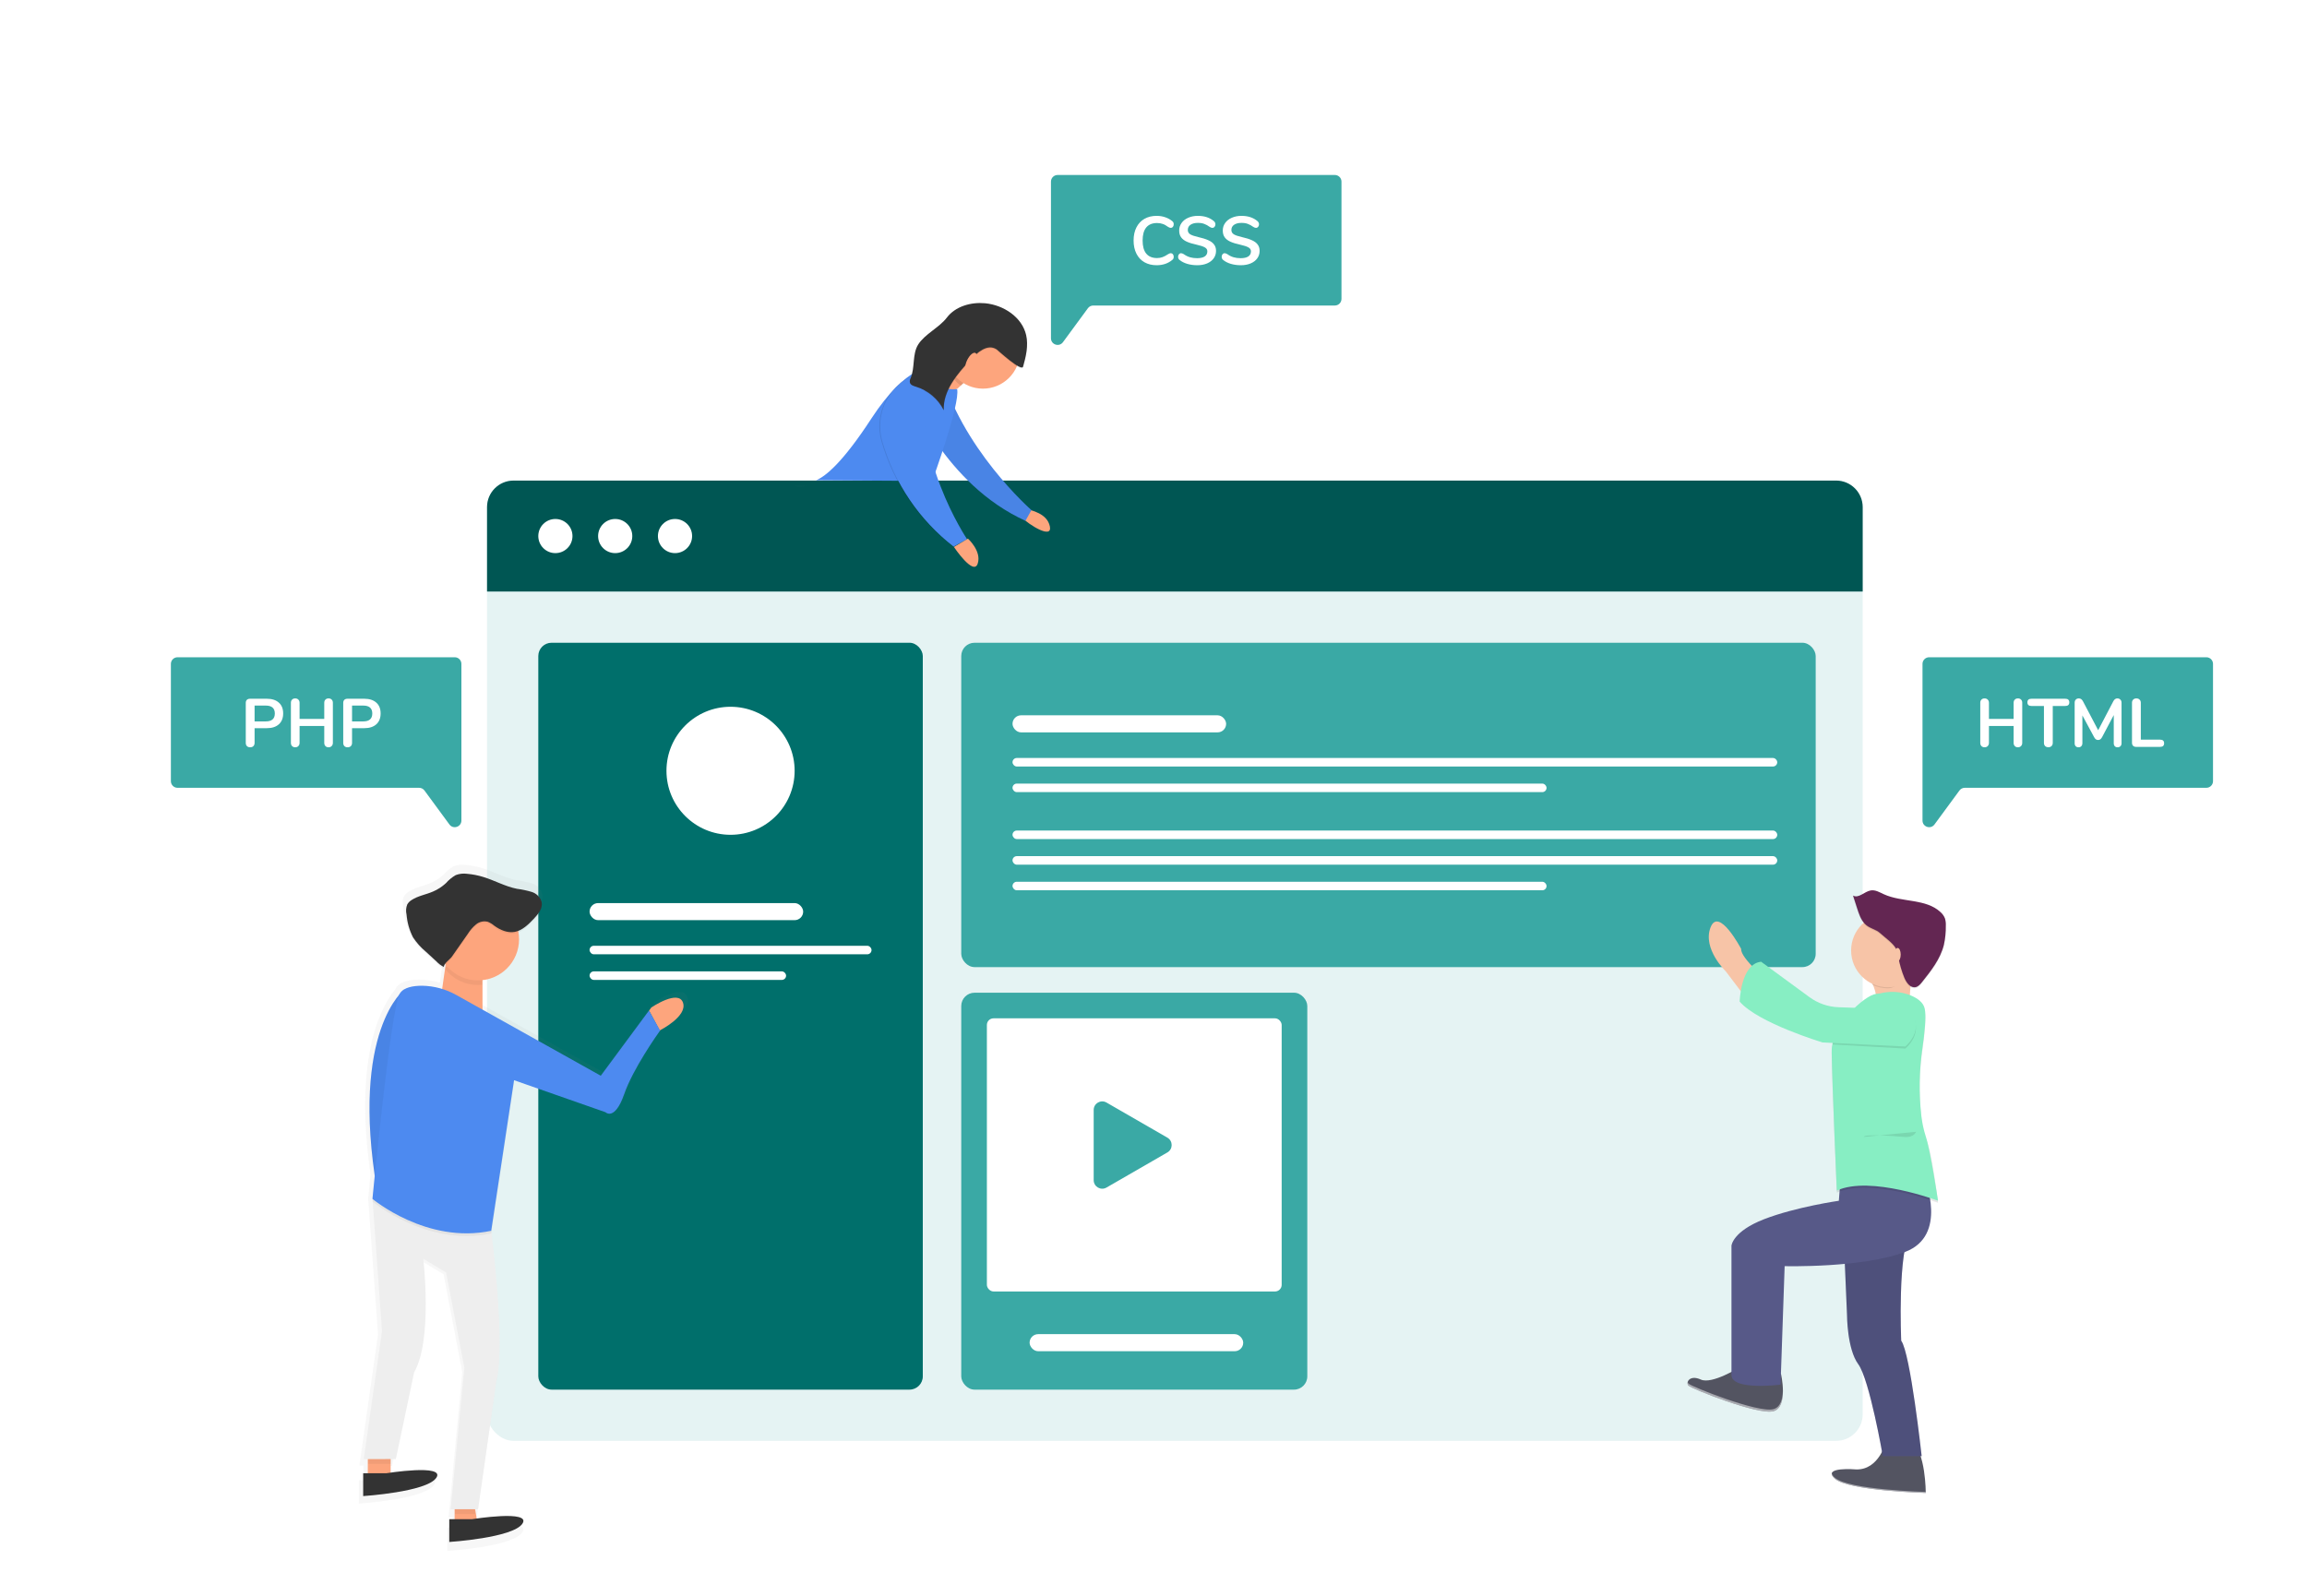 <svg width="695" height="481" viewBox="0 0 695 481" fill="none" xmlns="http://www.w3.org/2000/svg">
<rect x="146.722" y="144.814" width="414.426" height="289.372" rx="8" fill="#E5F3F3"/>
<path d="M146.722 152.814C146.722 148.396 150.304 144.814 154.722 144.814H553.148C557.566 144.814 561.148 148.396 561.148 152.814V178.253H146.722V152.814Z" fill="#005653"/>
<ellipse cx="167.315" cy="161.534" rx="5.148" ry="5.144" fill="white"/>
<ellipse cx="185.333" cy="161.534" rx="5.148" ry="5.144" fill="white"/>
<ellipse cx="203.352" cy="161.534" rx="5.148" ry="5.144" fill="white"/>
<rect x="162.167" y="193.686" width="115.833" height="225.067" rx="4" fill="#006F6B"/>
<rect x="289.583" y="193.686" width="257.407" height="97.743" rx="4" fill="#3AA9A5"/>
<rect x="305.028" y="215.55" width="64.352" height="5.144" rx="2.572" fill="white"/>
<rect x="305.028" y="228.411" width="230.38" height="2.572" rx="1.286" fill="white"/>
<rect x="305.028" y="236.127" width="160.88" height="2.572" rx="1.286" fill="white"/>
<rect x="305.028" y="257.991" width="230.38" height="2.572" rx="1.286" fill="white"/>
<rect x="305.028" y="265.707" width="160.88" height="2.572" rx="1.286" fill="white"/>
<rect x="305.028" y="250.274" width="230.38" height="2.572" rx="1.286" fill="white"/>
<ellipse cx="220.083" cy="232.269" rx="19.306" ry="19.291" fill="white"/>
<rect x="177.611" y="272.138" width="64.352" height="5.144" rx="2.572" fill="white"/>
<rect x="177.611" y="284.999" width="84.945" height="2.572" rx="1.286" fill="white"/>
<rect x="177.611" y="292.716" width="59.204" height="2.572" rx="1.286" fill="white"/>
<rect x="289.583" y="299.146" width="104.25" height="119.607" rx="4" fill="#3AA9A5"/>
<rect x="310.176" y="402.034" width="64.352" height="5.144" rx="2.572" fill="white"/>
<rect x="297.306" y="306.863" width="88.806" height="82.31" rx="2" fill="white"/>
<path d="M351.683 342.821C353.399 343.811 353.399 346.286 351.683 347.276L333.343 357.857C331.627 358.847 329.481 357.609 329.481 355.629L329.481 334.467C329.481 332.487 331.627 331.25 333.343 332.24L351.683 342.821Z" fill="#3AA9A5"/>
<g opacity="0.5">
<path opacity="0.5" d="M242.9 146.36H239.389C239.389 146.36 240.353 147.38 242.9 146.36Z" fill="url(#paint0_linear)"/>
</g>
<path d="M307.602 155.746C310.176 158.318 317.075 162.54 316.282 158.634C315.488 154.728 310.819 153.817 308.877 153.255C308.234 153.898 307.602 155.103 307.602 155.746Z" fill="#FDA57D"/>
<path d="M282.443 133.906C288.117 142.019 296.759 151.399 308.919 156.935L310.728 153.717C310.728 153.717 289.295 134.996 283.023 110.517L282.393 111.065C277.047 115.714 277.047 126.171 282.443 133.906Z" fill="#4D8AF0"/>
<path opacity="0.05" d="M282.443 133.906C288.117 142.019 296.759 151.399 308.919 156.935L310.728 153.717C310.728 153.717 289.295 134.996 283.023 110.517L282.393 111.065C277.047 115.714 277.047 126.171 282.443 133.906Z" fill="black"/>
<path d="M285.11 107.532L280.937 109.951L276.341 116.993L282.897 119.563L288.476 117.075L292.29 113.56L285.11 107.532Z" fill="#FDA57D"/>
<path d="M262.498 126.133C273.189 109.705 281.056 110.335 281.056 110.335C281.006 118.643 288.35 117.201 288.343 117.226C289.327 121.749 280.836 144.942 280.836 144.942L245.866 144.723C248.779 143.515 253.957 139.246 262.498 126.133Z" fill="#4D8AF0"/>
<path opacity="0.1" d="M284.996 107.45C285.456 110.782 286.742 114.486 289.484 116.193L291.527 114.303L284.996 107.437V107.45Z" fill="black"/>
<path d="M307.242 106.068C307.28 99.928 302.331 94.919 296.186 94.88C290.041 94.842 285.029 99.788 284.99 105.928C284.952 112.068 289.901 117.077 296.046 117.116C302.191 117.154 307.203 112.208 307.242 106.068Z" fill="#FDA57D"/>
<path opacity="0.1" d="M308.213 110.7C309.083 107.632 309.839 104.401 309.139 101.251C307.91 95.796 302.319 92.143 296.753 91.626C292.479 91.23 287.808 92.559 285.223 95.979C282.979 98.94 282.613 102.946 280.64 106.095C278.812 109.012 275.692 111.059 274.337 114.215C274.108 114.637 274.041 115.127 274.148 115.594C274.393 116.319 275.257 116.571 275.988 116.791C277.784 117.337 279.449 118.243 280.881 119.454C282.314 120.665 283.485 122.155 284.322 123.834C284.114 117.938 288.375 112.943 292.397 108.628C294.288 106.612 297.44 103.651 300.276 105.535C300.661 105.837 307.734 112.388 308.213 110.7Z" fill="black"/>
<path opacity="0.1" d="M265.587 133.131C269.221 145.654 276.723 156.708 287.02 164.715L291.079 162.466C291.079 162.466 273.795 136.842 279.014 111.859L277.905 112.118C275.681 112.631 273.587 113.592 271.748 114.943C269.91 116.293 268.367 118.005 267.214 119.972C266.061 121.939 265.321 124.121 265.042 126.384C264.762 128.647 264.948 130.943 265.587 133.131Z" fill="black"/>
<path d="M265.839 133.132C269.474 145.654 276.975 156.708 287.272 164.715L291.332 162.466C291.332 162.466 274.034 136.816 279.279 111.834L278.169 112.092C275.942 112.604 273.843 113.565 272.002 114.916C270.16 116.268 268.614 117.982 267.459 119.952C266.304 121.923 265.565 124.108 265.286 126.375C265.008 128.641 265.196 130.94 265.839 133.132Z" fill="#4D8AF0"/>
<path d="M308.213 110.454C309.083 107.387 309.839 104.155 309.14 101.006C307.91 95.551 302.319 91.897 296.753 91.381C292.479 90.984 287.808 92.313 285.223 95.733C282.979 98.694 278.573 100.685 276.6 103.834C274.772 106.751 275.692 110.807 274.318 113.969C274.089 114.391 274.022 114.881 274.129 115.349C274.375 116.073 275.238 116.325 275.969 116.546C277.765 117.092 279.43 117.998 280.862 119.209C282.295 120.419 283.466 121.91 284.303 123.588C284.095 117.692 288.356 112.697 292.378 108.382C294.269 106.366 297.421 103.406 300.258 105.289C300.661 105.585 307.734 112.136 308.213 110.454Z" fill="#333333"/>
<path d="M287.379 164.822C287.379 164.822 293.267 173.641 294.534 169.861C295.801 166.082 291.59 162.302 291.59 162.302L287.379 164.822Z" fill="#FDA57D"/>
<path d="M293.665 109.552C294.392 108.099 294.477 106.668 293.854 106.357C293.231 106.046 292.137 106.972 291.41 108.425C290.682 109.878 290.598 111.308 291.221 111.619C291.843 111.93 292.938 111.005 293.665 109.552Z" fill="#FDA57D"/>
<g opacity="0.5">
<path opacity="0.5" d="M207.055 300.493C205.642 296.256 197.237 301.98 197.237 301.98L196.545 302.915L181.57 323.088L145.032 302.663V293.516C146.755 293.325 148.419 292.783 149.924 291.925C151.429 291.067 152.743 289.91 153.784 288.526C154.825 287.143 155.572 285.561 155.98 283.878C156.387 282.195 156.445 280.446 156.151 278.74C157.967 277.851 159.564 276.574 160.831 274.999C162.103 273.643 163.47 272.006 163.339 270.201C163.361 269.914 163.345 269.624 163.292 269.341C163.08 268.593 162.683 267.911 162.136 267.358C161.59 266.805 160.912 266.4 160.166 266.18C158.677 265.75 157.156 265.437 155.618 265.245C151.996 264.534 148.72 262.645 145.182 261.569C143.576 261.084 141.923 260.771 140.25 260.634C139.053 260.465 137.833 260.6 136.703 261.027C135.56 261.689 134.533 262.532 133.661 263.524C132.492 264.611 131.143 265.487 129.674 266.114C127.484 267.049 124.995 267.424 123.048 268.742C122.499 269.072 122.039 269.531 121.71 270.08C121.427 270.66 121.304 271.306 121.354 271.95C121.346 272.526 121.389 273.102 121.485 273.671C121.688 276.12 122.358 278.507 123.46 280.704C124.555 282.386 125.9 283.894 127.447 285.174L130.769 288.214C131.415 288.918 132.191 289.493 133.053 289.906C133.051 289.674 133.096 289.443 133.184 289.228C133.272 289.013 133.403 288.817 133.568 288.653L132.491 296.135C130.488 295.528 128.408 295.213 126.314 295.2C123.507 295.2 120.633 295.677 119.389 297.603C119.317 297.72 119.254 297.842 119.202 297.968C115.308 302.588 106.38 317.551 111.63 353.885C111.181 358.327 110.909 361.142 110.909 361.142V361.591V361.928L110.966 361.974L113.886 402.095L108.27 441.636H109.524V446.032H108.111V453.093C108.111 453.093 127.765 451.84 130.723 447.481C133.203 443.834 120.858 445.265 116.59 445.863V443.226H116.665V441.739H118.153L123.769 414.908C129.581 404.863 126.576 379.762 126.576 379.762L133.643 383.999L139.258 413.496L135.14 457.254H136.394V460.313H134.747V467.374C134.747 467.374 154.401 466.12 157.358 461.762C159.829 458.115 147.503 459.546 143.226 460.144L142.749 457.339H143.61L149.225 417.798C152.033 407.089 148.215 375.647 147.709 371.626L154.719 325.379L154.616 325.248L154.719 324.594L182.983 334.479C182.983 334.479 185.791 337.284 188.711 328.867C191.425 321.021 198.875 310.5 199.839 309.162L199.942 309.022C199.942 309.022 208.468 304.729 207.055 300.493Z" fill="url(#paint1_linear)"/>
</g>
<path d="M110.806 438.297V445.171H117.685V435.548L110.806 438.297Z" fill="#FDA57D"/>
<path d="M136.956 452.055V460.303L143.834 458.928L142.459 450.68L136.956 452.055Z" fill="#FDA57D"/>
<path d="M121.888 298.109C121.888 298.109 105.453 310.407 113.558 358.543L121.888 298.109Z" fill="#4D8AF0"/>
<path opacity="0.05" d="M121.888 298.109C121.888 298.109 105.453 310.407 113.558 358.543L121.888 298.109Z" fill="black"/>
<path opacity="0.05" d="M143.226 456.254L142.534 452.129L137.03 453.504V456.254H143.226Z" fill="black"/>
<path opacity="0.05" d="M110.881 441.132H117.76V436.998L110.881 439.747V441.132Z" fill="black"/>
<path d="M134.354 289.934L132.978 299.558L145.36 306.441V292.684L134.354 289.934Z" fill="#FDA57D"/>
<path d="M109.58 439.682L115.084 401.141L112.22 361.292L147.999 370.915C147.999 370.915 152.435 405.144 149.525 416.292L144.022 454.795H135.767L139.894 412.168L134.391 383.438L127.512 379.313C127.512 379.313 130.414 403.76 124.761 413.542L119.258 439.672L109.58 439.682Z" fill="#EEEEEE"/>
<path d="M205.763 302.158C204.387 298.033 196.208 303.607 196.208 303.607L195.534 304.543L198.781 310.575L198.884 310.434C198.884 310.434 207.139 306.282 205.763 302.158Z" fill="#FDA57D"/>
<path opacity="0.05" d="M134.204 298.8C134.204 298.8 123.198 295.901 120.446 300.175C117.695 304.449 112.22 362.059 112.22 362.059C112.22 362.059 128.579 375.806 147.999 371.682L154.841 326.324L134.204 298.8Z" fill="black"/>
<path d="M180.99 324.164L137.489 299.848C134.344 298.071 130.806 297.107 127.194 297.042C124.443 297.042 121.654 297.51 120.456 299.38C117.704 303.654 112.201 361.264 112.201 361.264C112.201 361.264 128.561 375.011 147.981 370.887L154.86 325.51L182.413 335.162C182.413 335.162 185.164 337.911 188.028 329.737C190.667 322.097 197.92 311.856 198.856 310.547L195.515 304.524L180.99 324.164Z" fill="#4D8AF0"/>
<path opacity="0.05" d="M134.167 292.076C135.324 293.553 136.802 294.748 138.49 295.57C140.179 296.392 142.032 296.818 143.909 296.817C144.369 296.818 144.828 296.793 145.285 296.742V294.058L134.279 291.309L134.167 292.076Z" fill="black"/>
<path d="M143.984 295.434C150.823 295.434 156.366 289.894 156.366 283.061C156.366 276.227 150.823 270.688 143.984 270.688C137.146 270.688 131.602 276.227 131.602 283.061C131.602 289.894 137.146 295.434 143.984 295.434Z" fill="#FDA57D"/>
<path d="M109.412 443.956V450.83C109.412 450.83 128.523 449.605 131.434 445.331C134.345 441.057 116.3 443.956 116.3 443.956H109.412Z" fill="#333333"/>
<path d="M135.346 457.787V464.661C135.346 464.661 154.457 463.436 157.368 459.162C160.278 454.888 142.234 457.787 142.234 457.787H135.346Z" fill="#333333"/>
<path opacity="0.05" d="M136.132 288.737L140.971 281.816C141.635 280.758 142.462 279.811 143.423 279.011C143.908 278.613 144.48 278.334 145.093 278.198C145.706 278.061 146.343 278.071 146.951 278.225C147.651 278.511 148.302 278.905 148.879 279.394C150.685 280.713 152.913 281.685 155.112 281.265C157.312 280.844 159.183 279.058 160.784 277.346C162.113 275.934 163.545 274.204 163.18 272.296C162.966 271.578 162.575 270.926 162.044 270.398C161.512 269.871 160.857 269.485 160.138 269.275C158.689 268.849 157.209 268.536 155.711 268.34C152.183 267.648 148.991 265.805 145.547 264.767C143.985 264.287 142.375 263.973 140.746 263.832C139.581 263.668 138.393 263.8 137.293 264.216C136.181 264.86 135.182 265.682 134.335 266.647C133.196 267.707 131.882 268.561 130.451 269.172C128.317 270.107 125.94 270.453 124.003 271.725C123.47 272.043 123.024 272.486 122.702 273.016C122.305 273.989 122.226 275.063 122.477 276.084C122.676 278.468 123.33 280.792 124.405 282.929C125.47 284.566 126.776 286.032 128.28 287.278L131.509 290.243C132.139 290.929 132.895 291.488 133.736 291.889C133.596 290.86 135.524 289.607 136.132 288.737Z" fill="black"/>
<path d="M136.132 288.279L140.971 281.358C141.635 280.3 142.462 279.353 143.423 278.553C143.908 278.155 144.48 277.876 145.093 277.74C145.706 277.603 146.343 277.613 146.951 277.767C147.651 278.053 148.302 278.447 148.879 278.936C150.685 280.255 152.913 281.227 155.112 280.807C157.312 280.386 159.183 278.599 160.784 276.888C162.113 275.476 163.545 273.746 163.18 271.838C162.974 271.11 162.587 270.446 162.055 269.908C161.523 269.37 160.864 268.976 160.138 268.761C158.689 268.335 157.209 268.022 155.711 267.826C152.183 267.134 148.991 265.291 145.547 264.253C143.985 263.773 142.375 263.459 140.746 263.318C139.581 263.154 138.393 263.286 137.293 263.701C136.181 264.346 135.182 265.167 134.335 266.133C133.196 267.193 131.882 268.047 130.451 268.658C128.317 269.593 125.94 269.939 124.003 271.211C123.469 271.532 123.022 271.978 122.702 272.511C122.305 273.484 122.226 274.558 122.477 275.579C122.676 277.963 123.33 280.287 124.405 282.425C125.47 284.061 126.776 285.527 128.28 286.773L131.509 289.738C132.139 290.424 132.895 290.983 133.736 291.384C133.596 290.402 135.524 289.149 136.132 288.279Z" fill="#333333"/>
<path d="M561.667 291.961C561.667 291.961 565.979 298.426 565.055 301.504C564.131 304.583 575.221 302.736 575.221 302.736C575.221 302.736 575.529 290.73 577.686 287.96C579.842 285.189 561.667 291.961 561.667 291.961Z" fill="#F7C4A7"/>
<path d="M533.171 296.117C533.171 296.117 524.237 288.729 524.545 285.959C524.545 285.959 517.768 273.03 515.303 279.494C512.839 285.959 519.924 292.731 519.924 292.731L528.55 304.121L533.171 296.117Z" fill="#F7C4A7"/>
<path d="M524.083 412.018C524.083 412.018 515.765 417.251 512.376 415.712C508.988 414.173 507.756 416.635 508.68 417.559C509.604 418.483 529.628 426.486 534.249 425.255C538.87 424.024 536.52 413.94 536.52 413.94L524.083 412.018Z" fill="#535461"/>
<path d="M568.136 434.49C568.136 434.49 566.133 442.955 559.202 442.801C559.202 442.801 548.728 441.878 552.733 445.572C556.737 449.266 580.15 449.882 580.15 449.882C580.15 449.882 580.15 437.26 575.837 434.49C571.524 431.719 568.136 434.49 568.136 434.49Z" fill="#535461"/>
<path d="M555.505 374.77L556.429 396.318C556.429 396.318 556.429 406.477 559.818 411.094C563.207 415.712 567.211 438.8 567.211 438.8H578.918C578.918 438.8 575.529 407.708 572.757 404.014C572.757 404.014 571.524 376.617 575.837 370.46L555.505 374.77Z" fill="#575988"/>
<path opacity="0.1" d="M555.505 374.77L556.429 396.318C556.429 396.318 556.429 406.477 559.818 411.094C563.207 415.712 567.211 438.8 567.211 438.8H578.918C578.918 438.8 575.529 407.708 572.757 404.014C572.757 404.014 571.524 376.617 575.837 370.46L555.505 374.77Z" fill="black"/>
<path d="M579.842 355.376C579.842 355.376 586.928 372.307 573.989 377.232C561.05 382.158 537.638 381.542 537.638 381.542L536.405 417.251C536.405 417.251 521.926 419.098 521.618 414.481V375.385C521.618 375.385 521.926 371.076 531.476 367.382C541.026 363.688 553.965 361.841 553.965 361.841L554.581 353.837L579.842 355.376Z" fill="#575988"/>
<path opacity="0.1" d="M568.489 299.601C570.95 299.329 573.439 299.68 575.728 300.623C577.615 301.417 579.431 302.664 579.842 304.583C580.329 306.855 579.789 311.95 579.169 316.261C578.178 323.019 578.051 329.877 578.794 336.668C579.112 339.496 579.55 341.962 580.15 343.062C581.999 346.449 583.847 362.456 583.847 362.456C583.847 362.456 563.515 354.76 553.349 359.378C553.349 359.378 551.963 327.824 551.809 317.512C551.689 309.527 561.821 300.427 565.209 300.119C567.195 299.939 566.516 299.805 568.489 299.601Z" fill="black"/>
<path d="M568.489 298.985C570.95 298.713 573.439 299.065 575.728 300.007C577.615 300.801 579.431 302.049 579.842 303.967C580.329 306.239 579.789 311.334 579.169 315.645C578.178 322.404 578.051 329.261 578.794 336.052C579.034 338.223 579.488 340.365 580.15 342.447C581.537 346.603 583.847 361.84 583.847 361.84C583.847 361.84 563.515 354.145 553.349 358.762C553.349 358.762 551.963 327.209 551.809 316.896C551.689 308.911 561.821 299.811 565.209 299.503C567.195 299.323 566.516 299.19 568.489 298.985Z" fill="#87EEC3"/>
<path opacity="0.1" d="M573.989 315.973L552.117 314.741C552.117 314.741 550.725 304.026 553.882 304.136L575.529 304.891C575.529 304.891 580.15 310.432 573.989 315.973Z" fill="black"/>
<path d="M573.989 315.357L549.036 314.126C549.036 314.126 529.628 308.277 524.083 301.812C524.083 301.812 524.391 290.422 530.552 289.807L545.126 300.486C547.673 302.353 550.724 303.41 553.882 303.52L575.529 304.275C575.529 304.275 580.15 309.816 573.989 315.357Z" fill="#87EEC3"/>
<path opacity="0.1" d="M575.067 293.347C575.433 290.428 576.758 289.459 577.686 288.267C579.842 285.497 561.667 292.269 561.667 292.269C562.604 293.712 563.425 295.227 564.123 296.799C565.575 297.467 567.154 297.812 568.752 297.81C571.432 297.81 573.15 294.928 575.067 293.347Z" fill="black"/>
<path d="M568.752 297.503C574.877 297.503 579.842 292.541 579.842 286.421C579.842 280.3 574.877 275.338 568.752 275.338C562.627 275.338 557.662 280.3 557.662 286.421C557.662 292.541 562.627 297.503 568.752 297.503Z" fill="#F7C4A7"/>
<path opacity="0.1" d="M561.749 278.653C560.567 277.364 560 275.644 559.464 273.981L558.236 270.168C559.906 271.154 561.687 268.931 563.602 268.625C564.973 268.405 566.269 269.206 567.533 269.783C573.016 272.29 580.16 271.046 584.576 275.149C585.179 275.671 585.646 276.331 585.938 277.073C586.143 277.777 586.227 278.511 586.185 279.243C586.22 281.186 586.027 283.126 585.608 285.024C584.559 289.27 581.755 292.832 579.025 296.25C578.506 296.9 577.924 297.59 577.113 297.771C575.527 298.125 574.301 296.413 573.687 294.91C572.875 292.919 572.276 290.848 571.9 288.732C571.805 287.827 571.557 286.944 571.168 286.121C570.213 284.43 567.861 282.83 566.43 281.52C565.024 280.232 563.062 280.087 561.749 278.653Z" fill="black"/>
<path d="M561.749 278.345C560.567 277.056 560 275.336 559.464 273.673L558.236 269.86C559.906 270.846 561.687 268.623 563.602 268.317C564.973 268.097 566.269 268.898 567.533 269.476C573.016 271.982 580.16 270.738 584.576 274.841C585.179 275.363 585.646 276.023 585.938 276.765C586.143 277.469 586.227 278.203 586.185 278.935C586.22 280.878 586.027 282.818 585.608 284.716C584.559 288.962 581.755 292.525 579.025 295.943C578.506 296.592 577.924 297.282 577.113 297.463C575.527 297.817 574.301 296.105 573.687 294.602C572.875 292.612 572.276 290.541 571.9 288.424C571.805 287.519 571.557 286.636 571.168 285.813C570.213 284.122 567.861 282.522 566.43 281.212C565.024 279.924 563.062 279.779 561.749 278.345Z" fill="#632652"/>
<path d="M571.678 289.653C572.189 289.653 572.603 288.757 572.603 287.652C572.603 286.547 572.189 285.651 571.678 285.651C571.168 285.651 570.754 286.547 570.754 287.652C570.754 288.757 571.168 289.653 571.678 289.653Z" fill="#F7C4A7"/>
<path opacity="0.1" d="M577.224 341.061C577.224 341.061 576.607 342.908 573.527 342.601C570.446 342.293 561.512 341.677 561.512 342.601" fill="black"/>
<path opacity="0.5" d="M552.733 445.265C552.309 444.938 551.996 444.49 551.836 443.98C551.756 444.38 552.003 444.899 552.733 445.573C556.737 449.267 580.15 449.882 580.15 449.882C580.15 449.882 580.15 449.773 580.147 449.574C579.999 449.57 556.725 448.947 552.733 445.265Z" fill="white"/>
<path opacity="0.5" d="M534.249 424.639C529.628 425.871 509.604 417.867 508.68 416.943C508.556 416.818 508.468 416.663 508.423 416.493C508.37 416.678 508.365 416.873 508.41 417.06C508.455 417.247 508.548 417.419 508.68 417.559C509.604 418.483 529.628 426.486 534.249 425.255C536.627 424.621 537.157 421.643 537.113 418.901C537.068 421.458 536.45 424.053 534.249 424.639Z" fill="white"/>
<path d="M404.13 54.73C404.13 53.625 403.234 52.73 402.13 52.73H318.611C317.507 52.73 316.611 53.625 316.611 54.73V101.93C316.611 103.862 319.079 104.671 320.223 103.114L327.738 92.882C328.115 92.369 328.713 92.066 329.35 92.066H402.13C403.234 92.066 404.13 91.17 404.13 90.066V54.73Z" fill="#3AA9A5"/>
<path d="M348.443 79.923C347.043 79.923 345.814 79.621 344.757 79.018C343.713 78.414 342.91 77.55 342.347 76.425C341.785 75.3 341.503 73.983 341.503 72.474C341.503 70.965 341.785 69.655 342.347 68.544C342.91 67.419 343.713 66.555 344.757 65.951C345.814 65.347 347.043 65.046 348.443 65.046C349.349 65.046 350.2 65.183 350.996 65.457C351.793 65.718 352.5 66.102 353.117 66.609C353.296 66.747 353.419 66.891 353.488 67.042C353.557 67.192 353.591 67.378 353.591 67.597C353.591 67.899 353.509 68.153 353.344 68.359C353.179 68.564 352.98 68.667 352.747 68.667C352.472 68.667 352.191 68.571 351.902 68.379C351.312 67.94 350.763 67.638 350.255 67.474C349.747 67.295 349.184 67.206 348.566 67.206C347.139 67.206 346.054 67.652 345.313 68.544C344.585 69.436 344.221 70.746 344.221 72.474C344.221 74.216 344.585 75.533 345.313 76.425C346.054 77.317 347.139 77.763 348.566 77.763C349.157 77.763 349.699 77.673 350.193 77.495C350.701 77.317 351.271 77.015 351.902 76.59C352.04 76.507 352.177 76.439 352.314 76.384C352.452 76.329 352.596 76.302 352.747 76.302C352.98 76.302 353.179 76.404 353.344 76.61C353.509 76.816 353.591 77.07 353.591 77.371C353.591 77.577 353.557 77.763 353.488 77.927C353.419 78.078 353.296 78.222 353.117 78.359C352.5 78.867 351.793 79.258 350.996 79.532C350.2 79.793 349.349 79.923 348.443 79.923Z" fill="white"/>
<path d="M360.676 79.923C359.619 79.923 358.616 79.786 357.669 79.512C356.736 79.224 355.974 78.839 355.383 78.359C355.068 78.126 354.91 77.797 354.91 77.371C354.91 77.084 354.992 76.837 355.157 76.631C355.335 76.411 355.541 76.302 355.775 76.302C356.022 76.302 356.303 76.397 356.619 76.59C357.209 77.015 357.827 77.323 358.472 77.516C359.117 77.708 359.831 77.804 360.614 77.804C361.616 77.804 362.385 77.632 362.92 77.289C363.456 76.933 363.723 76.418 363.723 75.746C363.723 75.225 363.469 74.827 362.961 74.552C362.467 74.264 361.637 73.99 360.47 73.729C359.262 73.469 358.28 73.167 357.525 72.824C356.77 72.481 356.2 72.042 355.816 71.507C355.431 70.972 355.239 70.293 355.239 69.47C355.239 68.619 355.479 67.858 355.96 67.186C356.44 66.513 357.106 65.992 357.957 65.622C358.822 65.238 359.79 65.046 360.861 65.046C362.824 65.046 364.423 65.567 365.659 66.609C365.837 66.76 365.961 66.911 366.03 67.062C366.112 67.199 366.153 67.378 366.153 67.597C366.153 67.885 366.064 68.139 365.886 68.359C365.721 68.564 365.522 68.667 365.288 68.667C365.151 68.667 365.021 68.647 364.897 68.606C364.787 68.564 364.636 68.489 364.444 68.379C363.881 67.968 363.332 67.666 362.797 67.474C362.275 67.268 361.63 67.165 360.861 67.165C359.927 67.165 359.186 67.357 358.637 67.741C358.102 68.112 357.834 68.633 357.834 69.305C357.834 69.868 358.074 70.3 358.555 70.602C359.035 70.903 359.852 71.185 361.005 71.445C362.227 71.72 363.215 72.028 363.97 72.371C364.739 72.7 365.323 73.126 365.721 73.647C366.133 74.168 366.339 74.82 366.339 75.602C366.339 76.452 366.098 77.207 365.618 77.865C365.151 78.51 364.485 79.018 363.62 79.388C362.769 79.745 361.788 79.923 360.676 79.923Z" fill="white"/>
<path d="M373.807 79.923C372.75 79.923 371.748 79.786 370.801 79.512C369.867 79.224 369.105 78.839 368.515 78.359C368.199 78.126 368.041 77.797 368.041 77.371C368.041 77.084 368.124 76.837 368.289 76.631C368.467 76.411 368.673 76.302 368.906 76.302C369.153 76.302 369.435 76.397 369.751 76.59C370.341 77.015 370.959 77.323 371.604 77.516C372.249 77.708 372.963 77.804 373.746 77.804C374.748 77.804 375.517 77.632 376.052 77.289C376.587 76.933 376.855 76.418 376.855 75.746C376.855 75.225 376.601 74.827 376.093 74.552C375.599 74.264 374.768 73.99 373.601 73.729C372.393 73.469 371.412 73.167 370.657 72.824C369.902 72.481 369.332 72.042 368.948 71.507C368.563 70.972 368.371 70.293 368.371 69.47C368.371 68.619 368.611 67.858 369.092 67.186C369.572 66.513 370.238 65.992 371.089 65.622C371.954 65.238 372.922 65.046 373.993 65.046C375.956 65.046 377.555 65.567 378.791 66.609C378.969 66.76 379.093 66.911 379.161 67.062C379.244 67.199 379.285 67.378 379.285 67.597C379.285 67.885 379.196 68.139 379.017 68.359C378.853 68.564 378.654 68.667 378.42 68.667C378.283 68.667 378.152 68.647 378.029 68.606C377.919 68.564 377.768 68.489 377.576 68.379C377.013 67.968 376.464 67.666 375.928 67.474C375.407 67.268 374.762 67.165 373.993 67.165C373.059 67.165 372.318 67.357 371.769 67.741C371.233 68.112 370.966 68.633 370.966 69.305C370.966 69.868 371.206 70.3 371.686 70.602C372.167 70.903 372.984 71.185 374.137 71.445C375.359 71.72 376.347 72.028 377.102 72.371C377.871 72.7 378.454 73.126 378.853 73.647C379.264 74.168 379.47 74.82 379.47 75.602C379.47 76.452 379.23 77.207 378.75 77.865C378.283 78.51 377.617 79.018 376.752 79.388C375.901 79.745 374.919 79.923 373.807 79.923Z" fill="white"/>
<path d="M666.685 200.059C666.685 198.954 665.79 198.059 664.685 198.059H581.167C580.062 198.059 579.167 198.954 579.167 200.059V247.259C579.167 249.191 581.635 250 582.779 248.443L590.294 238.211C590.67 237.698 591.269 237.395 591.906 237.395H664.685C665.79 237.395 666.685 236.499 666.685 235.395V200.059Z" fill="#3AA9A5"/>
<path d="M607.915 210.457C608.313 210.457 608.629 210.58 608.862 210.827C609.096 211.06 609.212 211.376 609.212 211.774V223.853C609.212 224.251 609.089 224.573 608.842 224.82C608.608 225.067 608.299 225.19 607.915 225.19C607.517 225.19 607.201 225.067 606.968 224.82C606.734 224.573 606.618 224.251 606.618 223.853V218.77H599.184V223.853C599.184 224.251 599.06 224.573 598.813 224.82C598.58 225.067 598.264 225.19 597.866 225.19C597.481 225.19 597.166 225.067 596.918 224.82C596.685 224.573 596.568 224.251 596.568 223.853V211.774C596.568 211.376 596.685 211.06 596.918 210.827C597.152 210.58 597.468 210.457 597.866 210.457C598.264 210.457 598.58 210.58 598.813 210.827C599.06 211.06 599.184 211.376 599.184 211.774V216.63H606.618V211.774C606.618 211.376 606.734 211.06 606.968 210.827C607.201 210.58 607.517 210.457 607.915 210.457Z" fill="white"/>
<path d="M617.091 225.17C616.68 225.17 616.35 225.053 616.103 224.82C615.87 224.573 615.753 224.251 615.753 223.853V212.741H612.005C611.181 212.741 610.77 212.377 610.77 211.65C610.77 210.923 611.181 210.56 612.005 210.56H622.157C622.981 210.56 623.393 210.923 623.393 211.65C623.393 212.377 622.981 212.741 622.157 212.741H618.409V223.853C618.409 224.251 618.286 224.573 618.039 224.82C617.805 225.053 617.49 225.17 617.091 225.17Z" fill="white"/>
<path d="M637.855 210.457C638.239 210.457 638.548 210.58 638.781 210.827C639.015 211.06 639.131 211.376 639.131 211.774V223.956C639.131 224.34 639.021 224.642 638.802 224.861C638.582 225.081 638.294 225.19 637.937 225.19C637.58 225.19 637.299 225.081 637.093 224.861C636.887 224.642 636.784 224.34 636.784 223.956V215.478L633.283 222.104C633.118 222.405 632.94 222.632 632.748 222.783C632.555 222.92 632.329 222.989 632.068 222.989C631.807 222.989 631.581 222.92 631.388 222.783C631.196 222.646 631.018 222.419 630.853 222.104L627.332 215.581V223.956C627.332 224.326 627.222 224.628 627.002 224.861C626.796 225.081 626.515 225.19 626.158 225.19C625.801 225.19 625.52 225.081 625.314 224.861C625.108 224.642 625.005 224.34 625.005 223.956V211.774C625.005 211.376 625.115 211.06 625.334 210.827C625.568 210.58 625.877 210.457 626.261 210.457C626.796 210.457 627.215 210.752 627.517 211.342L632.089 220.046L636.64 211.342C636.942 210.752 637.347 210.457 637.855 210.457Z" fill="white"/>
<path d="M643.534 225.067C643.136 225.067 642.827 224.957 642.608 224.738C642.388 224.518 642.278 224.216 642.278 223.832V211.774C642.278 211.376 642.395 211.06 642.628 210.827C642.875 210.58 643.198 210.457 643.596 210.457C644.008 210.457 644.331 210.58 644.564 210.827C644.811 211.06 644.935 211.376 644.935 211.774V222.886H650.721C651.545 222.886 651.957 223.249 651.957 223.976C651.957 224.703 651.545 225.067 650.721 225.067H643.534Z" fill="white"/>
<path d="M51.481 200.059C51.481 198.954 52.377 198.059 53.481 198.059H137C138.105 198.059 139 198.954 139 200.059V247.259C139 249.191 136.532 250 135.388 248.443L127.873 238.211C127.496 237.698 126.898 237.395 126.261 237.395H53.481C52.377 237.395 51.481 236.499 51.481 235.395V200.059Z" fill="#3AA9A5"/>
<path d="M75.359 225.19C74.961 225.19 74.638 225.074 74.391 224.84C74.158 224.594 74.041 224.264 74.041 223.853V211.815C74.041 211.417 74.151 211.108 74.371 210.889C74.604 210.669 74.92 210.56 75.318 210.56H80.384C81.935 210.56 83.143 210.951 84.008 211.733C84.873 212.501 85.305 213.585 85.305 214.984C85.305 216.383 84.873 217.474 84.008 218.256C83.143 219.038 81.935 219.429 80.384 219.429H76.698V223.853C76.698 224.264 76.574 224.594 76.327 224.84C76.094 225.074 75.771 225.19 75.359 225.19ZM80.054 217.391C81.88 217.391 82.793 216.596 82.793 215.004C82.793 213.413 81.88 212.617 80.054 212.617H76.698V217.391H80.054Z" fill="white"/>
<path d="M98.982 210.457C99.38 210.457 99.696 210.58 99.929 210.827C100.163 211.06 100.28 211.376 100.28 211.774V223.853C100.28 224.251 100.156 224.573 99.909 224.82C99.675 225.067 99.367 225.19 98.982 225.19C98.584 225.19 98.268 225.067 98.035 224.82C97.802 224.573 97.685 224.251 97.685 223.853V218.77H90.251V223.853C90.251 224.251 90.127 224.573 89.88 224.82C89.647 225.067 89.331 225.19 88.933 225.19C88.549 225.19 88.233 225.067 87.986 224.82C87.752 224.573 87.636 224.251 87.636 223.853V211.774C87.636 211.376 87.752 211.06 87.986 210.827C88.219 210.58 88.535 210.457 88.933 210.457C89.331 210.457 89.647 210.58 89.88 210.827C90.127 211.06 90.251 211.376 90.251 211.774V216.63H97.685V211.774C97.685 211.376 97.802 211.06 98.035 210.827C98.268 210.58 98.584 210.457 98.982 210.457Z" fill="white"/>
<path d="M104.72 225.19C104.322 225.19 103.999 225.074 103.752 224.84C103.519 224.594 103.402 224.264 103.402 223.853V211.815C103.402 211.417 103.512 211.108 103.731 210.889C103.965 210.669 104.28 210.56 104.679 210.56H109.744C111.296 210.56 112.504 210.951 113.369 211.733C114.234 212.501 114.666 213.585 114.666 214.984C114.666 216.383 114.234 217.474 113.369 218.256C112.504 219.038 111.296 219.429 109.744 219.429H106.058V223.853C106.058 224.264 105.935 224.594 105.688 224.84C105.454 225.074 105.132 225.19 104.72 225.19ZM109.415 217.391C111.241 217.391 112.154 216.596 112.154 215.004C112.154 213.413 111.241 212.617 109.415 212.617H106.058V217.391H109.415Z" fill="white"/>
<defs>
<linearGradient id="paint0_linear" x1="1214.85" y1="260.057" x2="1214.85" y2="259.708" gradientUnits="userSpaceOnUse">
<stop stop-color="#808080" stop-opacity="0.25"/>
<stop offset="0.54" stop-color="#808080" stop-opacity="0.12"/>
<stop offset="1" stop-color="#808080" stop-opacity="0.1"/>
</linearGradient>
<linearGradient id="paint1_linear" x1="47442.1" y1="130197" x2="57934" y2="130197" gradientUnits="userSpaceOnUse">
<stop stop-color="#808080" stop-opacity="0.25"/>
<stop offset="0.54" stop-color="#808080" stop-opacity="0.12"/>
<stop offset="1" stop-color="#808080" stop-opacity="0.1"/>
</linearGradient>
</defs>
</svg>
